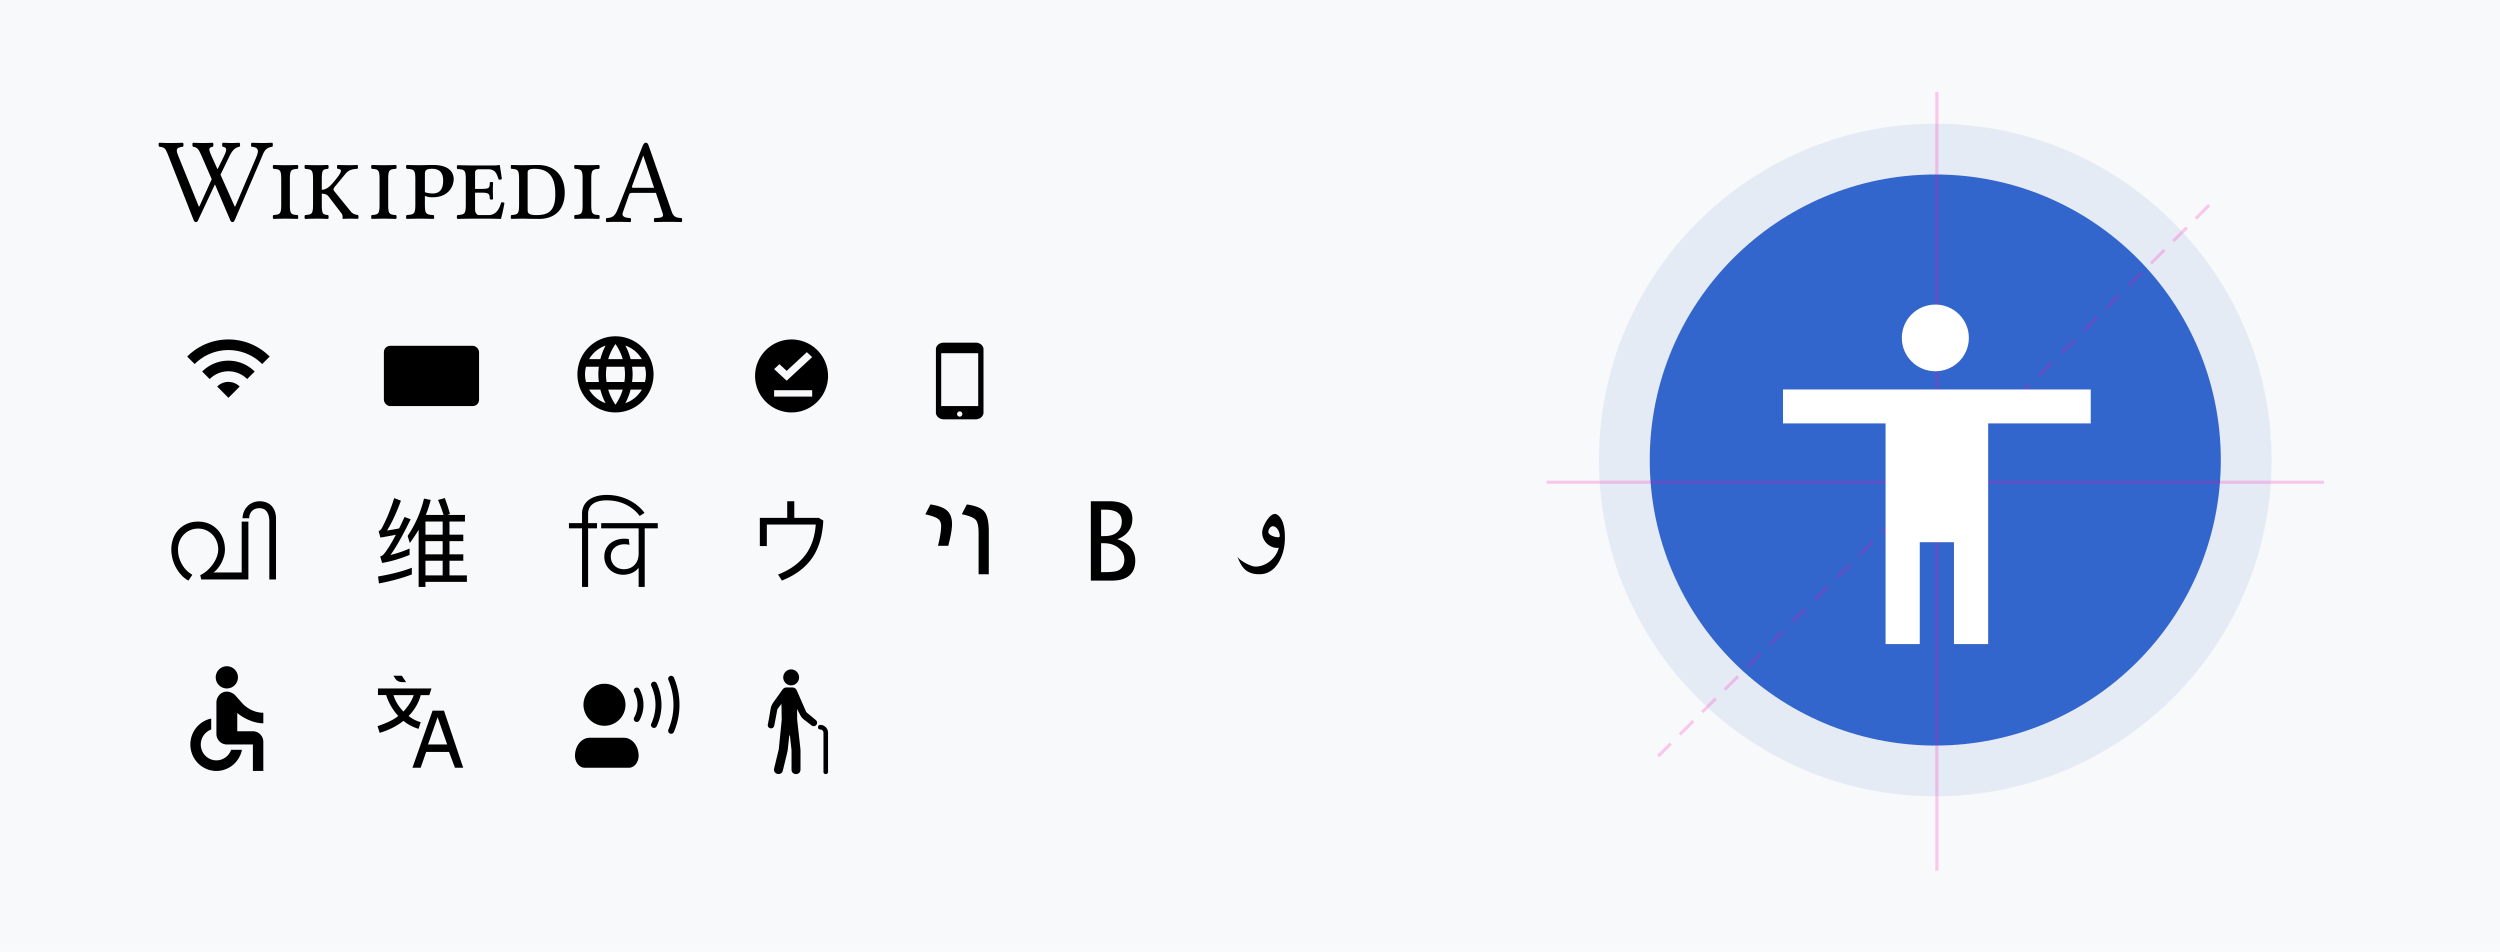<?xml version="1.0" encoding="UTF-8"?>
<svg xmlns="http://www.w3.org/2000/svg" width="788" height="300" viewBox="0 0 788 300">
	<g fill="none" fill-rule="evenodd">
		<path fill="#F8F9FA" d="M0 0h788v300H0z"/>
		<path fill="#000" d="M248.128 158v5.223H239.5v8.89h2.207v-6.777h15.417c-.255 3.638-1.245 6.72-2.999 9.213-1.98 2.817-4.922 5.018-8.882 6.544l1.216 1.907c4.413-1.76 7.666-4.284 9.788-7.512 1.952-2.993 3.027-6.807 3.253-11.414l-1.443-.851h-7.694V158h-2.235zm-44.917 8.534h4.122v-1.65h-19.161v1.65h13.126v8.059c0 2.729-1.814 4.823-4.617 4.823-2.54 0-4.156-1.745-4.156-3.998 0-2.983 2.837-4.41 5.87-3.68l-.197-1.81c-3.463-.634-7.717 1.08-7.717 5.553 0 3.459 2.803 5.68 5.87 5.68 2.572 0 4.122-1.174 4.815-2.063h.132V185h1.913v-18.466zm-13.72 0v-1.65h-4.122v-2.887c0-2.729 2.044-4.284 5.903-4.284 5.31 0 8.74 2.697 10.356 4.918l1.517-.952c-1.682-2.41-5.838-5.679-11.873-5.679-4.947 0-7.816 2.38-7.816 5.965v2.919h-4.123v1.65h4.123V185h1.913v-18.466h4.122zM308.454 181v-13.029c0-2.062-.31-3.44-.928-4.13-.62-.692-2.074-1.28-4.364-1.766L304.74 159c2.773.388 4.62 1.146 5.543 2.275s1.384 3.214 1.384 6.26V181h-3.213zm-9.545-8.971h-3.25c.656-2.681.984-4.762.984-6.242 0-1.019-.334-1.774-1.002-2.265-.669-.491-1.994-.961-3.974-1.41l1.597-3.112c2.451.352 4.2 1 5.246 1.947 1.046.946 1.569 2.354 1.569 4.222 0 1.358-.303 3.281-.91 5.768l-.26 1.092zm-169.1 6.932c-3.037 1.159-6.594 2.074-10.642 2.745l.276 2.196c3.864-.732 7.33-1.678 10.366-2.837v-2.104zM124.258 157c-1.135 3.6-2.454 6.802-3.987 9.608-.276.396-.583.67-.92.823l.552 2.013a199.87 199.87 0 004.876-.884c-1.533 2.928-2.852 5.033-3.926 6.253a3.307 3.307 0 01-1.012.61l.614 2.013c2.76-.458 5.643-1.312 8.648-2.532v-2.013a36.161 36.161 0 01-6.041 2.044c1.686-2.257 3.802-6.01 6.378-11.255l-1.932-.732c-.582 1.25-1.134 2.44-1.686 3.599a59.516 59.516 0 01-3.834.67c1.472-2.348 2.944-5.49 4.386-9.393l-2.116-.824zm9.844 13.573h5.428v4.148h-5.428v-4.148zm0 6.161h5.428v4.636h-5.428v-4.636zm0 6.68h13.065v-2.044h-5.49v-4.636h4.355v-2.013h-4.355v-4.148h4.355v-2.044h-4.355v-4.148h4.876v-2.074h-5.55l.827-.305c-.398-1.525-.95-3.172-1.625-5.002l-2.147.58a41.486 41.486 0 011.748 4.727h-5.581a38.744 38.744 0 001.533-4.727l-2.116-.427a35.55 35.55 0 01-5.152 11.773l.674 2.227a43.137 43.137 0 002.791-4.18V185h2.147v-1.586zm5.428-19.033v4.148h-5.428v-4.148h5.428zM405 169.458c0 2.959-.644 5.535-1.933 7.729-1.508 2.542-3.55 3.813-6.128 3.813-1.861 0-3.337-.472-4.429-1.417-.478-.417-.927-.98-1.348-1.688-.421-.709-.809-1.558-1.162-2.548.291.641 1.154 1.356 2.588 2.143 1.341.731 2.396 1.097 3.166 1.097.81 0 1.608-.152 2.393-.456a8.156 8.156 0 002.167-1.248A8.257 8.257 0 00402.03 175a7.438 7.438 0 001.037-2.337 4.12 4.12 0 01-.234.026 4.419 4.419 0 01-2.027-.371 5.105 5.105 0 01-1.52-1.03 4.903 4.903 0 01-1.053-1.527 4.481 4.481 0 01-.39-1.84c0-1.034.437-2.26 1.31-3.678.946-1.496 1.86-2.244 2.744-2.244.26 0 .546.118.858.354 1.497 1.125 2.245 3.493 2.245 7.104zm-1.622-.506c0-.36-.06-.726-.179-1.097-.12-.371-.275-.703-.468-.995s-.423-.532-.694-.717a1.513 1.513 0 00-.873-.279.886.886 0 00-.499.169 1.898 1.898 0 00-.452.439c-.135.18-.242.376-.32.59a1.774 1.774 0 00-.116.608c0 .213.1.424.304.632.202.209.457.388.764.54a4.89 4.89 0 001.005.363c.364.09.712.135 1.045.135.322 0 .483-.13.483-.388zM343.833 183v-25h5.96c2.298 0 4.06.473 5.285 1.419 1.227.946 1.84 2.308 1.84 4.088 0 3.03-1.573 5.186-4.719 6.47 3.756 1.25 5.634 3.507 5.634 6.773 0 2.027-.62 3.575-1.862 4.645-1.242 1.07-3.032 1.605-5.37 1.605h-6.768zm3.229-2.652h.667c2.39 0 3.937-.163 4.64-.49 1.346-.62 2.019-1.768 2.019-3.446 0-1.486-.61-2.722-1.832-3.708-1.22-.985-2.747-1.478-4.579-1.478h-.915v9.122zm0-11.368h1.04c1.738 0 3.086-.406 4.043-1.216.957-.811 1.436-1.954 1.436-3.43 0-2.455-1.75-3.682-5.247-3.682h-1.272v8.328zm-283.64 13.659l-.298-1.341a9.542 9.542 0 002.162-1.453 11.772 11.772 0 001.807-2.003c.522-.734.935-1.502 1.237-2.304.303-.803.454-1.582.454-2.339 0-.94-.165-1.81-.495-2.613a6.617 6.617 0 00-1.345-2.09 6.095 6.095 0 00-2.005-1.383 6.218 6.218 0 00-2.491-.499 6.187 6.187 0 00-4.505 1.883 6.432 6.432 0 00-1.344 2.089 6.906 6.906 0 00-.487 2.613c0 1.055.148 2.015.445 2.88a10.02 10.02 0 001.114 2.304 8.54 8.54 0 001.46 1.703c.529.464 1.029.822 1.502 1.074L59.395 183a8.653 8.653 0 01-2.227-1.737 11.714 11.714 0 01-1.7-2.364A12.04 12.04 0 0154 173.2a9.93 9.93 0 01.586-3.43 8.195 8.195 0 011.683-2.794 7.926 7.926 0 012.656-1.874c1.04-.458 2.214-.688 3.523-.688 1.32 0 2.502.238 3.547.714a7.947 7.947 0 012.657 1.926 8.477 8.477 0 011.667 2.802 9.722 9.722 0 01.577 3.344c0 .78-.113 1.542-.338 2.287s-.512 1.439-.858 2.08a9.61 9.61 0 01-1.164 1.712c-.429.498-.846.885-1.254 1.16h8.894v-16.025h2.112v18.226H63.422zm21.466-18.226c0-1.318-.256-2.352-.767-3.103-.512-.751-1.312-1.126-2.401-1.126-.484 0-.921.08-1.312.24-.39.16-.723.381-.998.662s-.487.616-.635 1.006c-.149.39-.223.814-.223 1.273H76.44c.044-.826.214-1.568.511-2.227a5.35 5.35 0 011.172-1.685 5.15 5.15 0 011.675-1.075 5.451 5.451 0 012.037-.378c.77 0 1.474.123 2.113.37a4.455 4.455 0 011.633 1.074c.451.47.8 1.046 1.048 1.728.247.682.371 1.453.371 2.313v19.154h-2.112v-18.226zM70.181 45c1.297.037 1.962.076 2.767.076.807 0 1.683-.038 2.558-.076.21.226.21 1.025 0 1.252-1.822.304-2.583 1.748-3.444 3.528L69.5 55.057l4.481 10.048h.16l6.655-15.591c.83-2.053.77-3.074-1.506-3.262-.211-.227-.211-1.024 0-1.252 1.646.037 2.661.076 3.468.076.806 0 1.682-.038 3.083-.076.21.226.21 1.025 0 1.252-2.313.304-2.714 1.753-3.443 3.528l-8.294 19.347c-.245.57-.455.873-.84.873-.35 0-.62-.308-.806-.873l-4.712-11.012-5.168 11.012c-.209.57-.455.873-.84.873-.35 0-.596-.304-.806-.873l-7.62-19.422c-1.07-2.694-1.14-3.262-3.137-3.451-.21-.228-.245-1.025-.034-1.253 1.646.037 2.242.076 3.643.076 1.366 0 2.242-.038 3.89-.076.21.227.21 1.025 0 1.253-2.208.264-2.302.864-1.422 3.034l6.414 15.819h.16l3.914-8.62-2.953-6.782c-1.174-2.694-1.454-3.224-2.961-3.451-.21-.228-.246-1.025-.035-1.253 1.121.037 1.717.076 3.118.076 1.366 0 1.927-.038 3.188-.076.21.227.21 1.025 0 1.253-1.471.227-1.332.87-.371 3.034l1.724 3.832.153.17 1.857-3.775c1.082-2.199 1.226-3.034-.28-3.261-.21-.23-.21-1.028 0-1.254zm21.18 19.457c0 3.04.38 3.188 2.482 3.334.207.22.207.99 0 1.209-1.482-.035-2.344-.073-3.826-.073-1.518 0-2.414.036-3.863.073-.205-.22-.205-.99 0-1.21 2.103-.183 2.484-.293 2.484-3.333v-7.914c0-3.04-.38-3.187-2.484-3.334-.205-.22-.205-.99 0-1.209 1.483.037 2.345.073 3.828.073 1.517 0 2.414-.035 3.863-.073.207.22.207.99 0 1.21-2.103.183-2.482.293-2.482 3.333v7.914h-.002zm4.795-11.246c-.208-.22-.208-.99 0-1.21 1.467.037 2.374.074 3.91.074 1.293 0 1.85-.036 3.352-.074.208.22.208.99 0 1.21-1.677.183-1.99.293-1.99 3.333v3.26c1.151 0 2.175-.578 3.666-2.345 2.688-3.187 3.037-4.14 1.292-4.25-.21-.22-.21-.99 0-1.209 1.5.037 2.828.073 3.84.073.907 0 1.5-.035 2.444-.073.208.22.208.99 0 1.21-1.396.073-2.678.259-3.737 1.539l-3.001 3.626c-.594.66-.804 1.063-.804 1.356 0 .22.14.403.315.623l5.167 6.375c.457.557 1.292.952 2.234 1.062.208.22.208.952 0 1.172 0 0-1.711-.036-2.689-.036-.908 0-1.78.036-2.165.073v-.513c0-.476-.034-.878-.523-1.465l-3.874-5.057c-.523-.733-1.397-.916-2.165-.916v3.408c0 3.04.315 3.15 1.99 3.334.208.22.208.99 0 1.209-1.501-.035-2.06-.073-3.351-.073-1.537 0-2.444.036-3.91.073-.21-.22-.21-.99 0-1.21 2.128-.183 2.512-.293 2.512-3.333v-7.914c0-3.04-.384-3.15-2.513-3.332zm26.205 11.246c0 3.04.38 3.188 2.482 3.334.207.22.207.99 0 1.209-1.482-.035-2.344-.073-3.826-.073-1.518 0-2.414.036-3.863.073-.205-.22-.205-.99 0-1.21 2.103-.183 2.482-.293 2.482-3.333v-7.914c0-3.04-.379-3.187-2.482-3.334-.205-.22-.205-.99 0-1.209 1.483.037 2.345.073 3.828.073 1.517 0 2.414-.035 3.863-.073.207.22.207.99 0 1.21-2.103.183-2.482.293-2.482 3.333v7.914h-.002zm14.312 3.334c.228.22.228.99 0 1.209-1.64-.035-2.593-.073-4.232-.073-1.676 0-2.668.036-4.27.073-.228-.22-.228-.99 0-1.21 2.325-.183 2.745-.293 2.745-3.333v-7.914c0-3.04-.42-3.187-2.744-3.334-.23-.22-.23-.99 0-1.209 1.639.037 2.591.073 4.23.073 1.03 0 2.63-.073 4.04-.073 5.412 0 6.558 2.565 6.558 4.47 0 2.198-1.563 5.715-6.672 5.715-.953 0-1.714-.145-2.4-.44v2.712c0 3.04.419 3.187 2.745 3.334zm-2.745-7.218c.76.293 1.714.403 2.477.403 2.288 0 3.278-1.425 3.278-4.067 0-2.569-1.22-3.701-3.468-3.701-1.83 0-2.287.476-2.287 1.65v5.715zm15.81.145v5.472c0 .693.517 1.606 1.181 1.606h3.065c2.323 0 3.395-1.825 3.984-3.977.404-.109.7-.035 1.032.146-.258 1.533-.664 3.539-1.106 5.035 0 0-2.436-.073-3.911-.073h-5.685s-2.583.037-4.133.073c-.22-.219-.22-.985 0-1.204 2.252-.183 2.656-.292 2.656-3.32v-7.88c0-3.028-.404-3.174-2.656-3.32-.22-.22-.22-.985 0-1.204 1.588.036 4.097.073 4.097.073h7.638c.739 0 .996-.073 1.512-.145.075 0 .111.035.111.11.073.254.517 3.1.664 4.34a1.821 1.821 0 01-.997.183c-.664-2.079-1.144-3.284-3.432-3.284h-2.842c-.7 0-1.18.401-1.18 1.022v5.18h2.103c2.583-.035 2.47-.401 2.545-2.043.185-.183.85-.183 1.033 0-.036.912-.073 1.569-.073 2.59 0 1.022.035 1.606.073 2.665-.184.182-.848.182-1.033 0-.074-1.35.074-2.044-2.545-2.044h-2.1v-.001zM169.493 52c5.706 0 8.508 3.812 8.508 8.683 0 6.412-4.237 8.316-8.03 8.316-2.734 0-3.965-.073-4.988-.073-1.505 0-2.393.036-3.828.073-.205-.22-.205-.99 0-1.21 2.086-.183 2.46-.293 2.46-3.333v-7.914c0-3.04-.374-3.187-2.46-3.334-.205-.22-.205-.99 0-1.209 1.47.037 2.323.073 3.794.073.649.002 3.655-.072 4.544-.072zm-.343 15.791c3.758 0 5.879-1.356 5.879-6.484 0-3.811-.787-8.097-6.528-8.097-1.333 0-2.186.22-2.186 1.136v11.796c0 1.026.238 1.649 2.835 1.649zm17.214-3.335c0 3.04.378 3.188 2.483 3.334.205.22.205.99 0 1.209-1.484-.035-2.346-.073-3.829-.073-1.518 0-2.414.036-3.863.073-.205-.22-.205-.99 0-1.21 2.105-.183 2.483-.293 2.483-3.333v-7.914c0-3.04-.378-3.187-2.483-3.334-.205-.22-.205-.99 0-1.209 1.484.037 2.345.073 3.829.073 1.517 0 2.414-.035 3.863-.073.205.22.205.99 0 1.21-2.105.183-2.483.293-2.483 3.333v7.914zm12.373 4.293c.21.227.21 1.023 0 1.25a171.572 171.572 0 00-4.47-.076c-1.362 0-1.816.038-3.11.076-.208-.227-.208-1.023 0-1.25 1.52-.114 2.572-.348 3.495-2.689l7.765-19.708c.398-1.016.662-1.353 1.178-1.353.49 0 .688.406.943 1.138l7.162 20.53c.647 1.95 1.79 1.95 3.143 2.082.21.227.21 1.023 0 1.25-1.293-.036-2.55-.076-3.983-.076-1.36 0-3.283.038-4.576.076-.209-.227-.209-1.023 0-1.25 1.664-.13 3.105.008 2.585-1.552l-2.13-6.402h-7.268c-.837 0-1.047.15-1.223.644l-1.922 5.491c-.543 1.556 1.099 1.72 2.411 1.819zm7.442-9.545l-3.388-10.113h-.07l-3.5 9.61c-.147.409.105.503.88.503h6.078zM59 112.385l2.364 2.363c5.873-5.873 15.399-5.873 21.272 0L85 112.385c-7.18-7.18-18.82-7.18-26 0zm9.455 9.454L72 125.385l3.545-3.546a5.018 5.018 0 00-7.09 0zm-4.728-4.727l2.364 2.364a8.36 8.36 0 0111.818 0l2.364-2.364c-4.568-4.568-11.978-4.568-16.546 0z"/>
		<g transform="translate(488 29)">
			<circle cx="122" cy="116" r="106" fill="#36C" opacity=".1"/>
			<circle cx="122" cy="116" r="90" fill="#36C"/>
			<path stroke="#FF00AF" stroke-linecap="square" d="M122.5.479v244.464M244 123H0" opacity=".2"/>
			<path stroke="#FF00AF" stroke-dasharray="5 5" stroke-linecap="square" d="M208 36L35 209" opacity=".2"/>
			<path fill="#FFF" d="M122.02 67c5.837 0 10.564 4.703 10.564 10.509s-4.727 10.509-10.564 10.509-10.565-4.703-10.565-10.51c0-5.805 4.728-10.508 10.565-10.508zM171 104.45h-32.333V174h-10.778v-32.1H117.11V174h-10.778v-69.55H74v-10.7h97v10.7z"/>
		</g>
		<path fill="#000" d="M75 213.5a3.5 3.5 0 11-7 0 3.5 3.5 0 017 0zm8 14.489v-3.336c-2.53.033-5.076-1.251-6.686-3.052l-2.12-2.386a3.181 3.181 0 00-1.002-.75c-.016 0-.016-.017-.033-.017h-.016a3.24 3.24 0 00-1.955-.434c-1.725.15-2.974 1.702-2.974 3.453v9.858c0 1.834 1.479 3.335 3.286 3.335h8.214V243H83v-9.174c0-1.834-1.479-3.335-3.286-3.335h-4.928v-5.755c2.119 1.785 5.339 3.236 8.214 3.253zm-10.136 8.34c-.674 1.934-2.498 3.335-4.65 3.335-2.727 0-4.928-2.235-4.928-5.004 0-2.185 1.38-4.02 3.285-4.72v-3.452c-3.745.767-6.571 4.136-6.571 8.172 0 4.604 3.68 8.34 8.214 8.34 3.976 0 7.295-2.869 8.05-6.672h-3.4z"/>
		<path fill="#000" fill-rule="nonzero" d="M190.532 215.524a6.619 6.619 0 100 13.238 6.619 6.619 0 000-13.238zm6.132 17.02h-10.797c-2.556 0-4.628 2.54-4.628 5.674 0 2.089 1.381 3.782 3.085 3.782h13.883c1.704 0 3.085-1.693 3.085-3.782 0-3.134-2.072-5.674-4.628-5.674zm15.747-1.83a21.75 21.75 0 000-17.142.945.945 0 00-1.736.746 19.879 19.879 0 010 15.65.943.943 0 00.868 1.319c.378 0 .72-.226.868-.573zm-5.408-1.832a15.945 15.945 0 000-13.478.946.946 0 00-1.717.794 14.043 14.043 0 010 11.89.946.946 0 101.717.794zm-5.466-1.816a10.06 10.06 0 000-9.847.945.945 0 10-1.662.902 8.174 8.174 0 010 8.044.945.945 0 101.662.902z"/>
		<path fill="#000" d="M141.533 237.015l1.873 4.985H146l-6.054-18h-3.604L130 242h2.594l1.73-4.985h7.209zm-3.605-10.939l3.026 8.588h-6.053l3.027-8.585v-.003zM126.801 215H128l-1.333-2H124l.667 1c.399.611 1.226 1 2.134 1zm1.995 10.682c1.088.84 2.31 1.54 3.808 1.96l-.681 2.096a14.11 14.11 0 01-4.761-2.519c-2.316 1.82-4.761 2.94-7.481 3.781l-.681-2.1c2.31-.84 4.623-1.68 6.528-3.222-1.769-1.958-2.993-4.059-3.808-6.582h-2.585V217H136l-.68 2.1h-2.72c-.48 2.127-1.952 4.73-3.81 6.582h.006zm1.632-6.583h-6.395c.544 1.962 1.769 3.781 3.129 5.181 1.44-1.6 2.513-3.131 3.264-5.18h.002z"/>
		<path fill="#000" fill-rule="nonzero" d="M258.55 228.486a2.46 2.46 0 012.45 2.469v12.318c0 .97-1.442.97-1.442 0v-12.318c0-.56-.452-1.015-1.008-1.015-.962 0-.962-1.454 0-1.454zm-6.682-14.972c0 1.388-1.118 2.513-2.496 2.513s-2.495-1.125-2.495-2.513 1.117-2.514 2.495-2.514 2.496 1.126 2.496 2.514zm-.604 13.32l.98 8.774s.075.59.075 1.205l-.002 5.755c0 1.898-2.827 1.896-2.826 0l.002-6.133-.504-4.5c-.017-.159-.207-.156-.218-.001l-.458 4.225a7.79 7.79 0 01-.212 1.171c-.064.28-1.35 5.559-1.35 5.559-.448 1.843-3.193 1.166-2.745-.677l1.46-6.008.933-9.362-.091-5.01-1.28 1.729-.964 5.082c-.3 1.542-2.32 1.024-2.037-.348.464-2.253.644-3.539.793-4.41.203-1.193.345-1.61 1.07-2.67.761-1.068 1.794-2.515 2.717-3.806.284-.399.715-.71 1.215-.71h1.997c.589 0 1.121.404 1.33.942l2.994 6.835 2.898 2.405c1.313 1.014-.142 2.662-1.263 1.765-1.903-1.519-2.599-1.914-3.068-2.509-.404-.512-.664-1.14-1.467-2.65 0 0 .015 3.293.02 3.347zM193.994 106c-6.63 0-11.994 5.37-11.994 12s5.364 12 11.994 12S206 124.63 206 118s-5.376-12-12.006-12zm8.31 7.2h-3.54c-.39-1.5-.936-2.94-1.656-4.272a9.61 9.61 0 015.196 4.272zM194 108.442a16.618 16.618 0 012.292 4.758h-4.584a16.618 16.618 0 012.292-4.758zm-9.288 11.958a9.604 9.604 0 01-.312-2.4c0-.828.114-1.632.312-2.4h4.05a19.738 19.738 0 00-.162 2.4c0 .816.066 1.614.168 2.4h-4.056zm.978 2.4h3.54c.39 1.5.936 2.94 1.656 4.278a9.62 9.62 0 01-5.196-4.278zm3.54-9.6h-3.54a9.62 9.62 0 015.196-4.278 19.222 19.222 0 00-1.656 4.278zm4.77 14.358a16.94 16.94 0 01-2.292-4.758h4.584a16.94 16.94 0 01-2.292 4.758zm2.808-7.158h-5.616A16.675 16.675 0 01191 118c0-.816.078-1.614.192-2.4h5.616c.114.786.192 1.584.192 2.4 0 .816-.078 1.614-.192 2.4zm.306 6.672a19.174 19.174 0 001.656-4.272h3.54a9.652 9.652 0 01-5.196 4.272zm2.118-6.672c.096-.786.168-1.584.168-2.4 0-.816-.066-1.614-.168-2.4h4.05c.198.768.318 1.572.318 2.4 0 .828-.114 1.632-.318 2.4h-4.05z"/>
		<rect width="30" height="19" x="121" y="109" fill="#000" rx="2"/>
		<path fill="#000" d="M249.5 107c-6.325 0-11.5 5.175-11.5 11.5s5.175 11.5 11.5 11.5 11.5-5.175 11.5-11.5-5.175-11.5-11.5-11.5zm6.5 18h-12v-2h12v2zm-8.04-5l-3.96-3.667 1.68-1.555 2.28 2.11 6.36-5.888 1.68 1.556-8.04 7.444zm59.54-12h-10c-1.417 0-2.5.924-2.5 2.132v19.902c0 1.138 1.083 2.133 2.5 2.133h10c1.417 0 2.5-.995 2.5-2.133v-19.902c0-1.208-1.083-2.132-2.5-2.132zm-5 23.333a.836.836 0 01-.833-.833c0-.458.375-.833.833-.833s.833.375.833.833a.836.836 0 01-.833.833zm5.833-3.333h-11.666v-16.667h11.666V128z"/>
	</g>
</svg>
